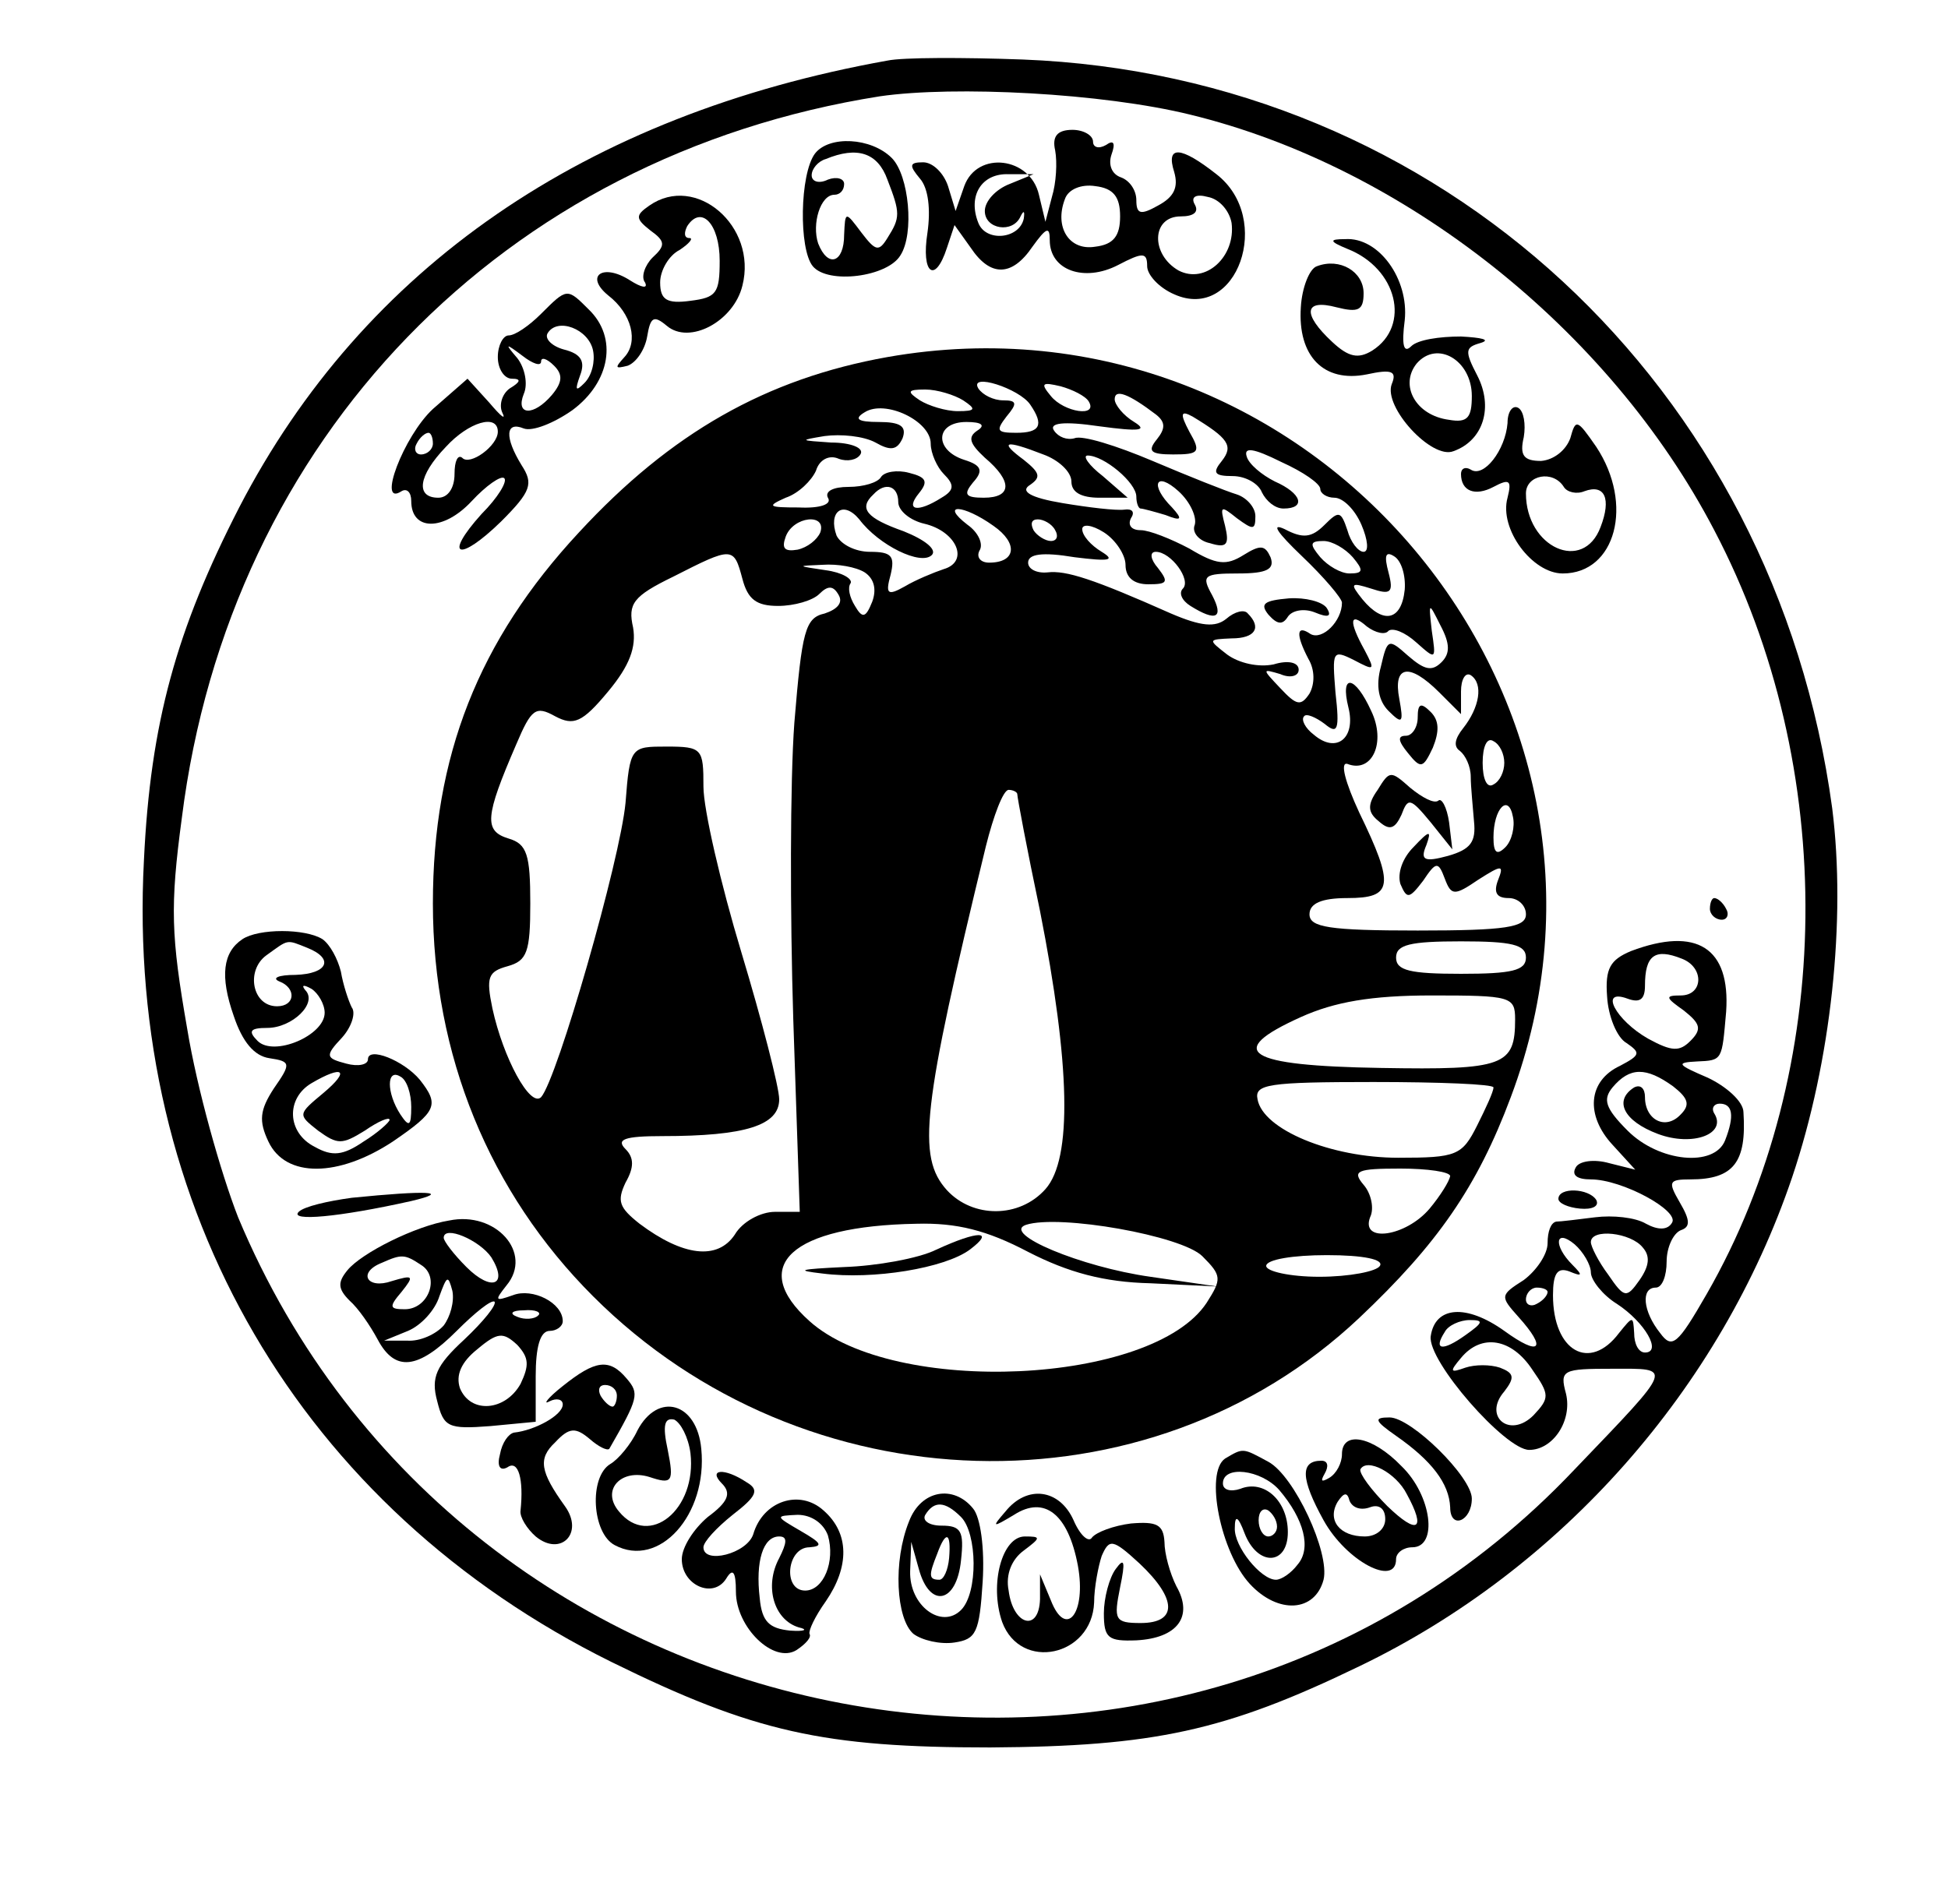 <?xml version="1.0" standalone="no"?>
<!DOCTYPE svg PUBLIC "-//W3C//DTD SVG 20010904//EN"
 "http://www.w3.org/TR/2001/REC-SVG-20010904/DTD/svg10.dtd">
<svg version="1.0" xmlns="http://www.w3.org/2000/svg"
 width="180pt" height="176pt" viewBox="0 0 180 176"
 preserveAspectRatio="xMidYMid meet">

<g transform="translate(0,176) scale(0.1,-0.1)"
fill="#000000" stroke="none">
<path d="M820 1704 c-279 -50 -484 -191 -599 -413 -58 -113 -82 -199 -88 -326
-17 -322 145 -599 432 -741 132 -65 196 -79 350 -79 151 1 217 15 341 75 187
90 334 257 400 452 36 107 50 238 37 341 -53 391 -362 677 -748 692 -55 2
-111 2 -125 -1z m280 -50 c197 -48 387 -198 484 -384 115 -219 112 -499 -7
-706 -27 -47 -32 -51 -43 -36 -16 20 -18 42 -4 42 6 0 10 11 10 24 0 13 6 26
13 29 9 3 9 9 -1 26 -11 19 -10 21 10 21 40 0 52 16 49 62 0 10 -16 24 -33 32
-28 12 -30 14 -10 15 24 1 23 1 27 46 4 59 -27 79 -88 56 -19 -8 -24 -16 -22
-42 1 -18 9 -38 18 -43 13 -9 13 -11 -6 -21 -30 -14 -32 -46 -7 -73 l21 -23
-24 6 c-14 4 -28 2 -31 -4 -4 -7 1 -11 14 -11 29 0 82 -29 75 -40 -4 -7 -13
-7 -24 -1 -10 6 -31 8 -47 6 -16 -2 -32 -4 -36 -4 -5 -1 -8 -9 -8 -20 0 -10
-10 -25 -22 -34 -22 -14 -22 -15 -5 -34 27 -30 20 -37 -13 -13 -35 25 -64 23
-68 -5 -3 -23 69 -105 91 -105 22 0 40 27 34 52 -6 22 -3 23 43 23 56 0 58 4
-35 -93 -368 -389 -1027 -265 -1235 233 -16 41 -38 119 -47 174 -15 86 -16
113 -5 195 44 351 297 612 645 667 69 10 206 3 287 -17z m454 -780 c21 -8 20
-34 -1 -34 -15 0 -14 -2 3 -14 15 -12 17 -17 6 -28 -10 -10 -17 -10 -39 2 -30
17 -46 47 -19 37 11 -4 16 -1 16 12 0 28 9 35 34 25z m-8 -118 c14 -11 16 -17
7 -26 -14 -15 -33 -5 -33 16 0 8 -4 12 -10 9 -19 -12 -10 -31 22 -43 32 -12
64 0 52 19 -3 5 0 9 5 9 12 0 14 -11 5 -34 -10 -25 -61 -20 -90 9 -21 21 -23
29 -14 40 16 19 31 19 56 1z m-76 -172 c0 -7 11 -21 24 -29 26 -17 42 -45 26
-45 -6 0 -10 8 -10 18 -1 16 -1 16 -14 0 -27 -36 -61 -17 -61 35 0 20 4 26 15
22 12 -5 13 -4 3 6 -18 18 -16 34 2 19 8 -7 15 -19 15 -26z m48 23 c7 -8 6
-17 -3 -30 -12 -17 -14 -17 -29 5 -9 12 -16 26 -16 30 0 13 37 9 48 -5z m-88
-41 c0 -3 -4 -8 -10 -11 -5 -3 -10 -1 -10 4 0 6 5 11 10 11 6 0 10 -2 10 -4z
m-76 -40 c-21 -15 -30 -14 -19 3 3 6 14 11 23 11 13 0 13 -2 -4 -14z m62 -32
c16 -23 16 -26 1 -42 -22 -22 -47 -1 -27 22 10 13 9 17 -4 22 -9 3 -23 3 -32
0 -14 -5 -15 -4 -4 9 19 23 47 18 66 -11z"/>
<path d="M975 1621 c2 -11 1 -30 -3 -43 l-6 -23 -6 25 c-8 35 -57 41 -69 8
l-8 -23 -7 23 c-4 12 -14 22 -23 22 -13 0 -13 -3 -3 -15 8 -9 10 -29 7 -50 -6
-38 7 -48 18 -14 l7 21 15 -21 c18 -27 38 -27 57 1 13 18 16 19 16 6 0 -28 32
-39 63 -23 23 12 27 12 27 -1 0 -8 11 -20 25 -26 58 -26 92 70 39 111 -33 26
-47 27 -39 2 4 -14 0 -23 -15 -31 -16 -9 -20 -8 -20 5 0 9 -6 18 -14 21 -9 3
-12 12 -9 21 4 11 2 14 -5 9 -7 -4 -12 -2 -12 3 0 6 -9 11 -19 11 -14 0 -19
-6 -16 -19z m-42 -31 c-13 -5 -23 -16 -23 -25 0 -17 26 -21 33 -5 3 6 4 5 3
-2 -4 -19 -35 -22 -42 -4 -10 25 3 46 28 45 l23 0 -22 -9z m102 -30 c0 -18 -6
-26 -23 -28 -24 -4 -38 18 -28 44 3 9 15 14 28 12 17 -2 23 -10 23 -28z m103
-6 c4 -31 -24 -57 -49 -44 -26 15 -25 50 2 50 12 0 17 4 13 11 -4 7 1 10 12 7
11 -2 20 -13 22 -24z"/>
<path d="M753 1618 c-14 -19 -15 -88 -2 -104 14 -17 69 -10 81 10 13 20 8 74
-8 90 -19 19 -58 21 -71 4z m67 -24 c12 -31 12 -35 0 -54 -8 -13 -11 -12 -24
5 -15 20 -15 20 -16 -2 0 -26 -15 -31 -24 -8 -6 18 2 45 15 45 5 0 9 4 9 10 0
5 -7 7 -15 4 -8 -4 -15 -2 -15 4 0 6 6 13 13 15 29 12 48 6 57 -19z"/>
<path d="M600 1570 c-13 -9 -13 -12 1 -23 14 -10 14 -14 2 -25 -7 -7 -11 -18
-7 -23 3 -6 -3 -5 -14 2 -25 16 -42 4 -20 -14 22 -17 28 -43 15 -57 -9 -10 -9
-11 3 -8 8 3 16 15 18 27 3 18 6 20 18 10 21 -18 62 4 70 37 14 55 -43 104
-86 74z m65 -51 c0 -30 -3 -34 -27 -37 -22 -3 -28 1 -28 17 0 11 8 25 18 30 9
6 13 11 9 11 -5 0 -5 5 -2 11 13 20 30 2 30 -32z"/>
<path d="M1245 1530 c46 -18 59 -71 23 -94 -13 -8 -22 -6 -37 8 -28 26 -26 40
4 32 20 -5 25 -3 25 13 0 20 -22 33 -43 25 -7 -2 -14 -20 -15 -38 -3 -45 21
-70 61 -62 23 5 28 3 23 -9 -8 -21 37 -70 57 -62 28 10 37 41 22 70 -12 23
-11 26 3 30 10 3 1 5 -18 6 -20 0 -40 -3 -46 -9 -7 -7 -9 1 -6 24 4 38 -24 77
-55 75 -15 0 -15 -2 2 -9z m115 -136 c0 -20 -4 -25 -21 -22 -31 4 -46 32 -30
52 19 22 51 3 51 -30z"/>
<path d="M500 1470 c-11 -11 -24 -20 -30 -20 -5 0 -10 -9 -10 -20 0 -11 6 -20
13 -20 9 0 8 -3 -2 -9 -7 -5 -10 -15 -7 -22 4 -8 -1 -4 -12 9 l-20 22 -32 -28
c-27 -25 -52 -91 -29 -76 5 3 9 -1 9 -9 0 -28 30 -28 56 0 13 14 27 24 30 21
3 -3 -6 -18 -21 -33 -36 -40 -21 -45 18 -7 28 28 30 35 19 52 -16 26 -15 41 2
34 8 -3 28 5 45 17 35 26 42 67 15 93 -20 20 -20 20 -44 -4z m48 -34 c2 -10
-1 -23 -8 -30 -8 -8 -9 -7 -4 7 5 13 1 20 -15 24 -11 3 -18 10 -15 15 9 15 38
4 42 -16z m-48 -10 c0 4 5 3 12 -4 8 -8 8 -15 -2 -27 -17 -20 -34 -19 -26 1 4
9 1 24 -6 33 -12 14 -11 14 5 2 9 -7 17 -10 17 -5z m-40 -65 c0 -13 -26 -32
-33 -24 -4 3 -7 -3 -7 -15 0 -13 -6 -22 -15 -22 -21 0 -19 20 7 47 21 23 48
31 48 14z m-60 -11 c0 -5 -5 -10 -11 -10 -5 0 -7 5 -4 10 3 6 8 10 11 10 2 0
4 -4 4 -10z"/>
<path d="M820 1430 c-112 -20 -200 -70 -285 -162 -93 -100 -135 -207 -135
-343 0 -140 52 -267 148 -363 195 -195 513 -204 708 -20 72 68 109 121 140
204 139 369 -185 753 -576 684z m132 -44 c13 -19 9 -26 -13 -26 -18 0 -19 2
-9 15 10 12 10 15 -3 15 -9 0 -19 5 -23 11 -9 15 38 0 48 -15z m54 3 c9 -15
-23 -10 -35 5 -10 12 -8 13 9 9 11 -3 23 -9 26 -14z m-116 1 c12 -8 12 -10 -5
-10 -11 0 -27 5 -35 10 -12 8 -12 10 5 10 11 0 27 -5 35 -10z m178 -13 c9 -7
9 -13 1 -23 -9 -11 -6 -14 15 -14 24 0 26 2 15 21 -9 17 -8 20 3 14 33 -20 38
-27 27 -41 -9 -11 -7 -14 10 -14 12 0 24 -7 27 -15 4 -8 12 -15 20 -15 21 0
17 14 -8 25 -12 6 -24 16 -26 23 -3 9 6 8 32 -5 20 -9 36 -20 36 -25 0 -4 6
-8 13 -8 8 0 19 -11 25 -25 6 -14 7 -25 2 -25 -5 0 -12 9 -15 20 -6 18 -8 18
-21 5 -12 -12 -20 -13 -37 -4 -13 6 -7 -3 16 -25 20 -19 37 -39 37 -43 0 -17
-18 -35 -29 -29 -13 9 -14 0 -2 -23 6 -10 6 -23 1 -32 -8 -12 -12 -11 -27 5
-17 18 -17 18 0 13 9 -4 17 -2 17 4 0 7 -10 9 -23 5 -14 -3 -32 1 -43 9 -18
14 -18 14 4 15 22 0 28 10 15 23 -3 4 -12 2 -20 -5 -10 -8 -23 -7 -51 5 -72
32 -97 40 -114 38 -10 -1 -18 3 -18 9 0 8 13 10 43 5 32 -4 38 -3 25 5 -10 6
-18 15 -18 21 0 5 9 4 20 -3 11 -7 20 -21 20 -30 0 -12 8 -18 21 -18 18 0 19
2 9 15 -7 8 -8 15 -2 15 14 0 33 -26 25 -34 -4 -4 -1 -11 7 -16 24 -15 31 -11
20 10 -10 18 -8 20 24 20 27 0 34 4 30 15 -5 11 -9 12 -25 2 -16 -10 -25 -9
-50 6 -17 9 -37 17 -45 17 -9 0 -12 5 -9 11 4 6 1 9 -6 8 -8 -1 -33 2 -57 6
-30 5 -40 11 -30 17 10 7 9 11 -6 23 -23 17 -18 19 18 5 14 -5 26 -16 26 -25
0 -10 9 -15 26 -15 l26 0 -23 20 c-13 10 -19 19 -14 19 15 0 45 -25 45 -38 0
-6 2 -11 4 -11 2 0 13 -3 23 -6 15 -6 16 -4 6 7 -21 21 -15 34 6 15 11 -10 17
-24 15 -31 -3 -7 4 -15 14 -17 16 -5 18 -1 14 16 -5 19 -4 19 11 7 15 -11 17
-11 17 2 0 8 -8 17 -17 20 -10 3 -45 17 -78 31 -33 14 -65 24 -72 21 -7 -2
-15 1 -19 7 -5 7 8 9 42 4 37 -5 45 -4 32 4 -10 6 -18 16 -18 21 0 10 13 5 38
-14z m-208 -27 c0 -9 6 -22 12 -28 10 -10 10 -15 -2 -22 -22 -14 -34 -12 -21
4 9 11 7 15 -9 19 -11 3 -23 1 -26 -4 -3 -5 -16 -9 -30 -9 -14 0 -22 -4 -19
-10 4 -6 -7 -10 -27 -9 -28 0 -30 1 -12 9 12 4 24 16 28 25 3 10 12 15 21 11
8 -3 17 -1 20 4 4 6 -9 11 -27 11 -29 2 -30 2 -6 6 15 2 36 0 47 -6 14 -8 20
-7 25 4 4 11 -2 15 -22 15 -20 0 -23 3 -13 9 19 12 61 -8 61 -29z m43 12 c-9
-6 -7 -12 7 -25 26 -22 25 -37 -1 -37 -17 0 -19 3 -10 14 10 11 8 16 -8 21
-28 9 -27 35 2 35 14 0 18 -3 10 -8z m-73 -66 c0 -8 11 -17 24 -20 30 -7 42
-35 18 -42 -9 -3 -26 -10 -36 -16 -16 -9 -18 -7 -13 11 4 17 1 21 -19 21 -14
0 -27 7 -31 15 -8 22 6 33 21 15 18 -24 57 -43 67 -33 5 5 -6 14 -26 22 -34
12 -42 21 -28 34 11 12 23 8 23 -7z m88 -22 c23 -16 21 -34 -4 -34 -8 0 -12 5
-9 11 4 6 -1 17 -11 24 -26 20 -4 19 24 -1z m-160 -6 c-3 -7 -12 -14 -21 -16
-12 -2 -15 1 -11 12 7 19 38 22 32 4z m217 2 c3 -5 2 -10 -4 -10 -5 0 -13 5
-16 10 -3 6 -2 10 4 10 5 0 13 -4 16 -10z m275 -25 c10 -12 10 -15 -3 -15 -8
0 -20 7 -27 15 -10 12 -10 15 3 15 8 0 20 -7 27 -15z m-564 -20 c5 -19 13 -25
33 -25 15 0 32 5 38 11 8 8 13 8 18 -1 4 -7 -1 -13 -13 -17 -18 -4 -21 -16
-28 -101 -4 -54 -4 -177 -1 -274 l6 -178 -23 0 c-13 0 -30 -9 -37 -21 -16 -24
-48 -20 -88 10 -19 15 -21 21 -13 38 8 14 8 23 0 31 -9 9 -1 12 34 12 77 0
108 10 108 34 0 11 -16 73 -35 136 -19 63 -35 132 -35 153 0 35 -1 37 -34 37
-33 0 -34 0 -38 -52 -5 -53 -63 -255 -78 -272 -10 -10 -35 36 -45 82 -6 29 -4
34 14 39 18 5 21 13 21 58 0 45 -3 55 -20 60 -23 7 -22 20 7 87 14 33 18 36
36 26 17 -9 25 -6 49 23 20 24 26 41 23 59 -5 22 0 29 37 47 55 28 56 28 64
-2z m612 -10 c-3 -29 -20 -32 -39 -9 -12 15 -11 16 8 10 18 -6 21 -4 16 15 -4
15 -3 20 5 15 7 -4 11 -18 10 -31z m-499 16 c9 -6 11 -16 7 -27 -6 -15 -9 -16
-16 -4 -5 8 -7 17 -4 21 2 4 -8 10 -23 12 -27 4 -27 4 -3 5 14 1 31 -2 39 -7z
m533 -83 c-9 -9 -16 -7 -31 6 -18 16 -19 16 -25 -10 -5 -18 -2 -32 7 -41 13
-13 14 -11 10 11 -6 31 9 34 37 6 l20 -20 0 21 c0 11 4 18 9 15 12 -8 8 -30
-7 -49 -8 -10 -9 -17 -3 -21 5 -4 10 -14 10 -24 0 -9 2 -28 3 -41 2 -19 -3
-26 -24 -32 -22 -6 -26 -4 -20 10 5 14 3 14 -12 -2 -10 -10 -15 -24 -12 -34 6
-14 8 -14 21 3 12 18 14 18 20 2 6 -16 9 -16 31 -1 22 14 24 14 18 -1 -4 -11
-1 -16 10 -16 9 0 16 -7 16 -15 0 -12 -18 -15 -100 -15 -82 0 -100 3 -100 15
0 10 11 15 35 15 42 0 44 11 11 79 -13 28 -18 47 -11 45 23 -9 36 20 22 49
-15 33 -29 35 -21 3 7 -28 -11 -43 -32 -25 -8 6 -12 14 -9 17 2 3 11 -1 19 -7
12 -10 14 -6 10 29 -3 38 -3 40 17 30 19 -10 20 -10 10 9 -15 27 -14 36 2 22
8 -6 17 -8 20 -4 4 3 15 -1 26 -11 18 -16 18 -16 14 11 -3 27 -3 27 8 5 9 -17
9 -26 1 -34z m58 -93 c0 -8 -4 -17 -10 -20 -6 -4 -10 5 -10 20 0 15 4 24 10
20 6 -3 10 -12 10 -20z m-450 -29 c0 -3 9 -51 21 -108 28 -142 30 -229 5 -257
-24 -27 -67 -27 -91 -1 -28 31 -23 75 36 318 7 28 16 52 21 52 4 0 8 -2 8 -4z
m451 -49 c-8 -8 -11 -5 -11 9 0 27 14 41 18 19 2 -9 -1 -22 -7 -28z m19 -102
c0 -12 -13 -15 -60 -15 -47 0 -60 3 -60 15 0 12 13 15 60 15 47 0 60 -3 60
-15z m-10 -57 c0 -43 -10 -47 -124 -45 -125 2 -145 15 -74 47 31 14 65 20 121
20 73 0 77 -1 77 -22z m-20 -63 c0 -4 -7 -19 -15 -35 -14 -28 -19 -30 -73 -30
-62 0 -125 26 -130 54 -3 14 10 16 107 16 61 0 111 -2 111 -5z m-40 -82 c-1
-5 -9 -18 -19 -30 -22 -26 -64 -32 -55 -8 4 8 1 22 -6 30 -11 13 -6 15 34 15
25 0 46 -3 46 -7z m-390 -70 c37 -19 70 -28 113 -29 l62 -3 -62 9 c-64 9 -138
40 -115 48 31 10 144 -10 163 -29 18 -18 18 -21 4 -43 -50 -76 -289 -87 -367
-17 -57 51 -17 88 99 90 37 1 65 -6 103 -26z m325 -13 c-3 -5 -28 -10 -56 -10
-27 0 -49 5 -49 10 0 6 25 10 56 10 34 0 53 -4 49 -10z"/>
<path d="M1172 1192 c8 -9 13 -10 18 -2 4 6 15 8 25 4 12 -5 16 -4 11 4 -4 6
-20 10 -35 9 -23 -2 -27 -5 -19 -15z"/>
<path d="M1310 1097 c0 -9 -5 -17 -11 -17 -8 0 -7 -5 2 -16 12 -15 14 -14 23
5 6 15 6 25 -2 33 -9 9 -12 8 -12 -5z"/>
<path d="M1273 1030 c-10 -14 -9 -21 1 -29 10 -9 15 -7 21 6 6 16 8 16 27 -7
l20 -25 -3 25 c-2 14 -7 23 -10 20 -4 -3 -15 3 -26 12 -18 16 -19 16 -30 -2z"/>
<path d="M865 605 c-16 -8 -55 -15 -85 -16 -41 -2 -46 -3 -20 -6 47 -6 113 5
136 22 24 18 8 18 -31 0z"/>
<path d="M1393 1369 c-2 -25 -22 -51 -34 -43 -5 3 -9 1 -9 -4 0 -16 13 -21 30
-12 15 8 17 6 13 -10 -8 -29 23 -70 51 -70 49 0 66 64 31 117 -18 26 -19 26
-24 8 -4 -11 -15 -20 -27 -21 -16 0 -20 5 -16 22 2 12 0 24 -5 27 -5 3 -10 -3
-10 -14z m52 -59 c3 -5 12 -7 19 -4 19 7 25 -7 15 -33 -16 -43 -69 -19 -69 31
0 17 25 22 35 6z"/>
<path d="M1580 920 c0 -5 5 -10 11 -10 5 0 7 5 4 10 -3 6 -8 10 -11 10 -2 0
-4 -4 -4 -10z"/>
<path d="M224 892 c-18 -12 -21 -34 -8 -71 8 -24 19 -37 33 -39 20 -3 20 -5 4
-28 -13 -20 -14 -30 -5 -49 16 -34 65 -33 115 0 41 28 43 34 25 57 -15 18 -48
31 -48 19 0 -5 -9 -7 -20 -4 -19 5 -20 7 -4 24 9 10 13 23 9 28 -3 6 -8 21
-10 33 -3 12 -10 25 -17 30 -16 10 -59 10 -74 0z m60 -8 c25 -10 19 -24 -11
-25 -16 0 -22 -3 -15 -6 16 -6 15 -23 -2 -23 -23 0 -29 33 -10 47 21 15 18 15
38 7z m16 -60 c0 -21 -47 -41 -62 -26 -9 9 -7 12 9 12 23 0 47 23 35 35 -4 5
-1 5 6 1 6 -4 12 -14 12 -22z m-1 -74 c-24 -20 -24 -20 -5 -35 18 -13 22 -13
43 0 13 9 23 13 23 10 0 -2 -11 -12 -24 -20 -19 -13 -29 -14 -45 -5 -26 13
-27 45 -3 59 29 17 36 12 11 -9z m81 -13 c0 -18 -2 -19 -10 -7 -13 20 -13 43
0 35 6 -3 10 -16 10 -28z"/>
<path d="M325 653 c-22 -3 -44 -8 -49 -13 -9 -9 37 -5 104 10 38 9 15 10 -55
3z"/>
<path d="M1440 652 c0 -4 9 -8 20 -9 11 -1 18 2 15 8 -7 11 -35 12 -35 1z"/>
<path d="M415 632 c-31 -5 -81 -30 -94 -46 -9 -11 -9 -17 2 -28 8 -7 19 -23
26 -36 16 -30 37 -28 73 8 17 17 32 29 35 27 2 -3 -10 -18 -28 -35 -26 -24
-31 -35 -25 -57 6 -24 10 -26 49 -23 l42 4 0 42 c0 27 4 42 13 42 6 0 12 4 12
9 0 17 -28 31 -46 24 -17 -6 -17 -5 -6 9 25 30 -10 69 -53 60z m39 -34 c16
-26 0 -32 -23 -9 -12 12 -21 24 -21 27 0 12 33 -2 44 -18z m-65 -7 c18 -11 7
-41 -15 -41 -14 0 -15 2 -3 16 12 15 11 16 -9 10 -23 -8 -32 8 -9 17 18 8 21
8 36 -2z m21 -56 c-7 -8 -22 -15 -34 -14 l-21 0 22 9 c12 5 25 19 29 32 7 19
8 20 12 5 2 -10 -2 -24 -8 -32z m87 9 c-3 -3 -12 -4 -19 -1 -8 3 -5 6 6 6 11
1 17 -2 13 -5z m-16 -63 c-14 -25 -46 -28 -56 -4 -4 12 1 24 16 36 19 16 24
16 37 4 11 -12 11 -19 3 -36z"/>
<path d="M520 479 c-14 -11 -19 -18 -12 -14 6 3 12 2 12 -3 0 -10 -26 -24 -45
-26 -5 -1 -11 -9 -13 -20 -3 -11 0 -16 7 -12 10 7 15 -11 12 -40 -1 -6 6 -17
14 -24 23 -19 45 3 27 28 -23 32 -25 44 -9 59 13 14 19 14 32 3 8 -7 16 -11
18 -9 27 47 28 51 16 65 -16 19 -29 17 -59 -7z m50 -9 c0 -5 -2 -10 -4 -10 -3
0 -8 5 -11 10 -3 6 -1 10 4 10 6 0 11 -4 11 -10z"/>
<path d="M589 438 c-6 -13 -18 -27 -25 -31 -20 -12 -17 -64 4 -75 41 -22 86
28 80 89 -4 43 -40 53 -59 17z m49 -21 c6 -52 -38 -88 -66 -54 -17 20 2 40 28
32 21 -7 23 -5 17 25 -5 23 -3 30 6 28 6 -3 13 -16 15 -31z"/>
<path d="M1290 433 c33 -23 49 -44 50 -66 0 -21 20 -13 20 8 0 20 -56 75 -76
75 -15 0 -14 -3 6 -17z"/>
<path d="M1240 416 c0 -8 -5 -18 -12 -22 -7 -4 -8 -3 -4 4 4 7 3 12 -3 12 -20
0 -19 -17 2 -55 21 -38 67 -62 67 -36 0 6 7 11 15 11 24 0 18 48 -10 75 -27
28 -55 33 -55 11z m60 -37 c18 -33 10 -38 -18 -11 -15 15 -26 30 -25 34 6 11
33 -3 43 -23z m-34 -12 c8 3 14 -1 14 -11 0 -9 -8 -16 -19 -16 -23 0 -35 15
-25 32 6 9 9 9 11 1 3 -7 11 -9 19 -6z"/>
<path d="M1132 412 c-19 -13 -4 -87 23 -116 26 -28 60 -26 68 4 6 25 -27 96
-51 109 -24 13 -23 13 -40 3z m50 -29 c23 -27 30 -54 17 -69 -6 -8 -15 -14
-20 -14 -14 0 -39 31 -38 48 0 12 3 11 9 -5 12 -31 40 -30 40 1 0 29 -22 49
-44 40 -9 -3 -16 -1 -16 5 0 17 35 13 52 -6z m-2 -34 c0 -5 -4 -9 -8 -9 -5 0
-9 7 -9 15 0 8 4 12 9 9 4 -3 8 -9 8 -15z"/>
<path d="M667 389 c9 -9 6 -17 -13 -31 -13 -11 -24 -28 -24 -39 0 -24 29 -37
41 -18 6 10 9 7 9 -12 0 -33 35 -67 56 -54 9 6 14 12 12 15 -1 3 5 16 15 30
22 32 22 63 -2 84 -22 20 -56 9 -65 -22 -6 -18 -46 -28 -46 -12 0 5 12 18 27
30 22 17 25 23 13 30 -21 14 -36 12 -23 -1z m98 -48 c7 -24 -4 -51 -21 -51
-21 0 -17 40 4 40 13 1 11 4 -8 15 -24 14 -24 14 -3 15 13 0 24 -8 28 -19z
m-45 -21 c-14 -26 -5 -57 18 -64 9 -2 6 -4 -8 -3 -19 2 -26 8 -28 30 -4 34 3
57 18 57 8 0 7 -6 0 -20z"/>
<path d="M840 354 c-15 -37 -12 -90 4 -104 8 -6 25 -10 38 -8 20 3 23 9 26 56
2 31 -2 60 -9 68 -18 22 -48 17 -59 -12z m48 4 c15 -15 16 -70 0 -86 -18 -18
-48 4 -47 36 l1 27 7 -25 c10 -37 35 -32 39 8 3 27 0 32 -18 32 -12 0 -18 5
-15 10 8 13 18 13 33 -2z m-11 -38 c-1 -11 -5 -20 -9 -20 -10 0 -10 4 -2 24 8
22 13 20 11 -4z"/>
<path d="M929 363 c-13 -15 -12 -15 8 -3 28 18 50 1 59 -47 8 -44 -11 -68 -25
-32 l-10 24 0 -23 c-1 -31 -25 -24 -29 8 -3 15 3 29 14 37 16 12 16 13 1 13
-21 0 -33 -44 -21 -79 17 -46 83 -32 85 18 0 14 4 34 7 43 7 16 10 16 35 -7
35 -33 35 -55 1 -55 -24 0 -25 3 -19 33 5 24 4 28 -4 17 -6 -8 -11 -27 -11
-41 0 -23 4 -26 30 -25 38 2 53 22 37 50 -6 12 -11 30 -11 41 -1 16 -7 19 -31
17 -16 -2 -32 -8 -36 -13 -3 -5 -11 2 -17 16 -13 29 -43 33 -63 8z"/>
</g>
</svg>
